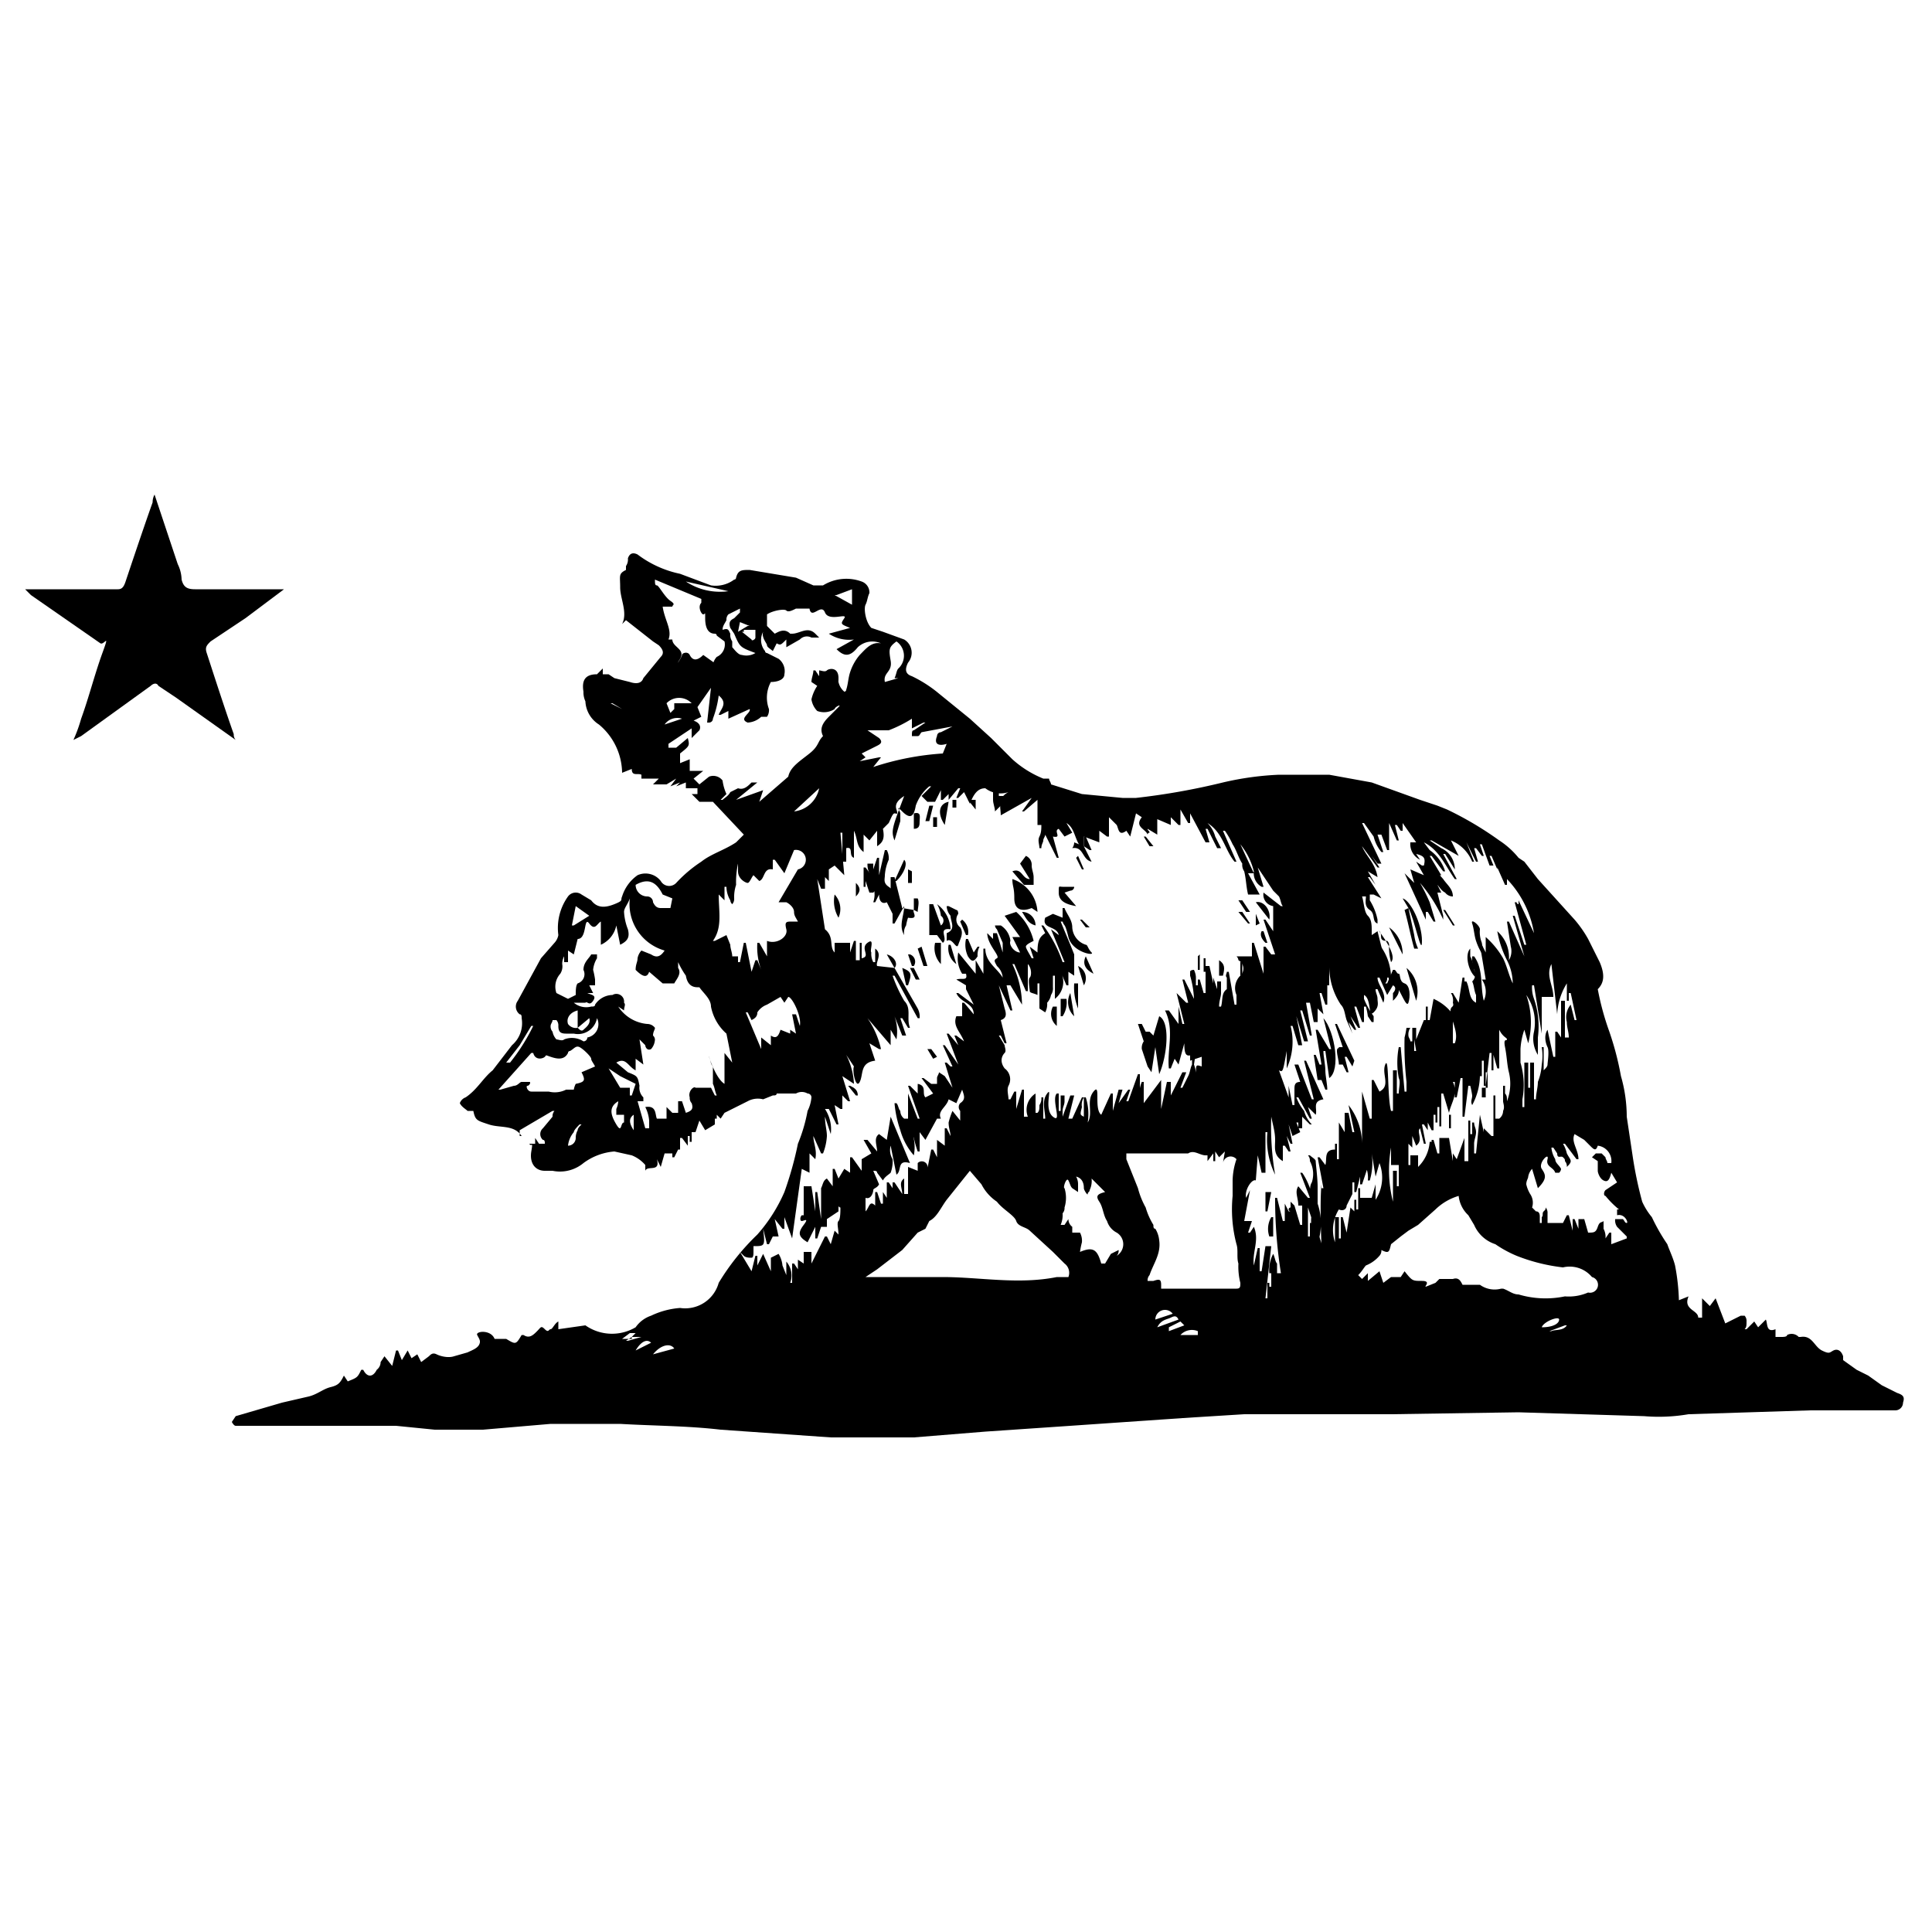<svg id="Layer_1" data-name="Layer 1" xmlns="http://www.w3.org/2000/svg" viewBox="0 0 100 100"><title>1-01</title><path d="M87.4,67.1c-.3.7.5.7.5,1.1h.2v-1l.4.4.3-.4.5,1.3.8-.4h.2a.4.4,0,0,1,.1.3c0,.2,0,.3-.1.4h.1l.4-.4.2.3.4-.4c.1.2,0,.7.5.5v.4h.3c.1,0,.3,0,.3-.1a.5.5,0,0,1,.6.1h.1c.6-.1.7.5,1.1.7s.4.1.6,0,.4,0,.5.3v.2l.7.5.6.3.7.5.8.4c.3.1.4.2.3.5a.4.4,0,0,1-.4.4H93.7l-6.3.2a9.1,9.1,0,0,1-2.3.1l-6.5-.2L72,73.2H64.4l-3.2.2-5.8.4-4.4.3-3.7.3H43L37.3,74c-1.7-.2-3.5-.2-5.2-.3H28.5L25,74H22.5l-2-.2H12.2c-.1,0-.2-.2-.2-.2l.2-.3,2.4-.7,1.3-.3c.5-.1.8-.4,1.2-.5s.5-.2.7-.6l.2.3c.5-.2.5-.2.7-.6h.1c.2.4.5.4.7,0a.5.5,0,0,0,.2-.4l.2-.3.4.5.2-.8h.1l.2.5.3-.5.2.4.3-.2.2.4.4-.3c.1-.1.2-.2.4-.1s.6.2.9.1l.7-.2c.2-.1.5-.2.6-.4s0-.3-.1-.5.7-.3.9.2h.6c.5.3.5.3.8-.2h.1c.3.2.5,0,.7-.2s.2-.3.4-.1.2,0,.3,0,.2-.3.4-.4v.4l1.4-.2a2.4,2.4,0,0,0,2.6.1,1.6,1.6,0,0,1,.8-.6,4.2,4.2,0,0,1,1.5-.4,1.8,1.8,0,0,0,2-1.3,12.2,12.2,0,0,1,2-2.5,8.3,8.3,0,0,0,1.4-2.2,18.2,18.2,0,0,0,.7-2.5,8.4,8.4,0,0,0,.5-1.7,1.9,1.9,0,0,0,.2-.7.2.2,0,0,0-.2-.2.6.6,0,0,0-.6,0h-1c0,.1-.1.1-.2.1l-.5.2a1.1,1.1,0,0,0-.8.1l-1.2.6-.2.3-.2-.2v.2h-.1v.3l-.5.3-.3-.5-.2.6h-.2v.5h-.1v-.3h-.1v.5l-.3-.4h-.1v.6h-.1l-.2.4h-.1v-.2h-.4l-.2.7L34,60c.2.7-.5.3-.6.6v-.3a1.8,1.8,0,0,0-.7-.5l-.9-.2a3.1,3.1,0,0,0-1.6.6,1.9,1.9,0,0,1-1.6.4h-.4c-.5,0-.8-.4-.7-1s0-.2-.1-.4h.3v-.3l.2.3h.3c0-.1,0-.2-.1-.2a.4.4,0,0,1,0-.6l.5-.6a.4.4,0,0,1,.1-.3h-.1l-1.7,1v.3H27c-.4-.6-1.1-.4-1.7-.6s-.7-.2-.8-.7h-.3c-.1-.1-.3-.2-.4-.4a.5.5,0,0,1,.3-.3c.6-.4.9-1,1.4-1.4l1-1.3a1.5,1.5,0,0,0,.5-1.4c0-.1,0-.2-.1-.2a.5.5,0,0,1-.1-.7L28,49.6l.7-.8a.8.8,0,0,0,.2-.4,2.8,2.8,0,0,1,.5-2,.5.5,0,0,1,.7-.1l.5.3c.3.4.7.4,1.2.2s.3-.2.4-.4a2.1,2.1,0,0,1,.8-1.1,1,1,0,0,1,1.2.3.5.5,0,0,0,.8.1,6.9,6.9,0,0,1,1.3-1.1c.5-.4,1.2-.6,1.8-1l.4-.4-1.6-1.7h-.7l-.4-.4h.3v-.3h-.6v-.3l-.5.2h0l.2-.2h0l-.5.2.3-.4h0l-.5.3h-.7l.3-.3h-.9v-.2c-.2-.1-.5.1-.5-.3l-.5.2A3.3,3.3,0,0,0,31,37.5a1.5,1.5,0,0,1-.7-1.2,1.1,1.1,0,0,1-.1-.5c-.1-.6.1-.9.7-.9l.3-.3v.3h.3l.3.2.8.2c.3.1.6.1.7-.2l.9-1.1c.2-.2.1-.4-.1-.6l-.3-.2-1.4-1.1-.2.2h0c.3-.6-.1-1.3-.1-1.9s-.1-.7.3-.9v-.2a.6.6,0,0,0,.1-.4c.1-.3.3-.3.5-.2a5.5,5.5,0,0,0,2.2,1l1.6.6A1.6,1.6,0,0,0,38,30a.1.1,0,0,0,.1-.1c.1-.4.3-.4.7-.4l2.4.4.9.4h.5a2.3,2.3,0,0,1,2-.2.6.6,0,0,1,.4.6c-.1.2-.1.4-.2.6s0,.9.3,1.2l.6.2,1.1.4a.8.8,0,0,1,.2,1.2c-.2.4-.1.6.2.7a6.7,6.7,0,0,1,1.4.9l1.6,1.3,1.1,1,.2.2.9.9a5.4,5.4,0,0,0,1.6,1h.3c0,.1.1.2.1.3l1.6.5,2.1.2h.7a35.4,35.4,0,0,0,4.5-.8,15.5,15.5,0,0,1,2.9-.4h2.6l2.2.4,2.5.9.9.3.5.2a17.5,17.5,0,0,1,2.7,1.6,4.3,4.3,0,0,1,1,.9l.3.2.7.9,1.9,2.1a6.1,6.1,0,0,1,.7,1l.6,1.2c.3.7.2,1.1-.1,1.4a14.1,14.1,0,0,0,.6,2.2,15.5,15.5,0,0,1,.6,2.3,7.6,7.6,0,0,1,.3,2.1l.3,2a20.5,20.5,0,0,0,.5,2.4,3.5,3.5,0,0,0,.5.8,10,10,0,0,0,.8,1.4c.1.3.3.7.4,1.1a11,11,0,0,1,.2,1.8ZM32.7,69.2l-.3.2h.1l.7-.2h-.5l.2-.2h-.3l-.4.3h.5Zm-2.8-16c.1.1.2.2.3.1s.4-.3.3-.6l-.6.5v-.9c-.4.1-.6.4-.5.7A.5.5,0,0,0,29.9,53.2Zm45.3-.7V54h.1c.2-.5-.1-1-.2-1.5s.2-.3.1-.6a.7.7,0,0,0-.1-.5h.1l.3.5.2-1.3h.1v.2h.1c.2.4.1.9.5,1.1v-.4c-.1-.2-.1-.5-.2-.7h0a.5.5,0,0,0,.1-.6,1.7,1.7,0,0,1-.1-.7h.1c.5.7.3,1.5.5,2.3a1.1,1.1,0,0,0-.1-1.1h.2l-.3-1.8h.1l.2.4v-.8a4.4,4.4,0,0,1,.9,1.1c.2.4.3.9.5,1.3a2.7,2.7,0,0,0-.3-1.2,5.3,5.3,0,0,1-.5-1.5,1.8,1.8,0,0,1,.6,1.5.9.9,0,0,0,.1-.7L78,47.7h.1l.8,1.8-.6-2.1h.1l.5,1.5H79l-.6-2.2h.1a.1.1,0,0,0,.1.1v-.2l.8,1.7a5.3,5.3,0,0,0-1.4-2.8v.3h-.1l-.4-.9V45l-.3-.7h-.1l.2.5h-.2l-.4-1.1h-.1l.2.6h-.1l-.3-.4h-.1l.2.7h-.1l-.5-1h0l.4,1h-.1a2,2,0,0,0-1.1-1.1l.4.8-1.4-.8h-.1l.6.4a1.2,1.2,0,0,1,.7,1.1l-.5-.8h-.1l.7,1.3h-.1c-.5-.7-.8-1.5-1.6-1.9l.3.4a2.1,2.1,0,0,1,.8,1.1h-.1l-.6-.8h-.1l.6,1h-.1l-.5-.6H74l.7.8c.2.3.5.5.5.9a.5.5,0,0,1-.4-.2c-.2-.1-.3-.3-.4-.4h0l.2.4h-.2l.3,1.2v.2a7.6,7.6,0,0,0-1.2-1.9,9.3,9.3,0,0,1,.5,1l.3,1h-.1l-.3-.5h-.1v.4l-1.1-2.4.5.5-.2-.7.7.3h0l-.4-.7.3.2h.1c.1-.4,0-.5-.4-.6l.2.3a.9.9,0,0,1-.5-.9h.3l-.7-1h0v.4h-.1l-.2-.3h-.1l.2.8h-.1l-.4-.9V44h-.1l-.3-.8h-.2l.3.9h-.1a2,2,0,0,1-.4-.8l-.5-.7h-.1l1,2.1h-.2l-.3-.4H71l.4.6h-.1l-.8-1.1c.2.5.7.9.8,1.6l-.5-.3h0l.4.7h0l-.3-.4h-.1l.7,1.1-.4-.2h-.2v.3a3,3,0,0,1,.4,1v.2c-.3-.1-.1-.5-.4-.7s-.2-.5-.2-.7h-.2c.1.3.1.8.3,1s.2.5.2.8v.2l.3-.2.6,2.4h-.1a.4.4,0,0,1-.1.3h.1l.3-.7.2.2h0v.5c.2.4.1.6-.2.9v-.4c.1-.1.2-.3,0-.4l-.3.5-.4-.9h-.1c0,.4.5.8.3,1.3l-.3-.7h-.1c0,.2.1.3.1.5s.1.4-.2.7-.1-.7-.5-.9v.2a4.1,4.1,0,0,0,.5.9v.3H71l-.2-.3a4.3,4.3,0,0,0-.1-.5h-.1v.8h-.1l-.3-.8h-.1l.3,1.1h-.1l-.4-.6h0l.3.7h-.1l-.3-.4h0l.2.6H70l-.3-.7c-.1-.3-.1-.6-.3-.8a3.6,3.6,0,0,1-.6-2V51h-.1v1h-.1l-.2-.6h-.1l.2,1.1-.3-.3v.7H68l-.2-1h-.2l.3,1.7h-.1l-.4-1.3h-.1l.4,1.6h-.2l-.4-1.3h0l.3,1.5h-.2l-.3-1h-.1a3.3,3.3,0,0,1-.2,2.2V54.4c-.2,1.1-.2,1.1-.4,1l.5,1.4v-.6h0l.2,1H67v-.8c0-.2,0-.4.3-.4l-.3-.9h.2l.7,1.8H68l-.5-2h.1l.9,2c-.6.1-.3.5-.4.8l-.4-.4h0l.2.6h-.1l-.6-1.1h-.1a2.5,2.5,0,0,0,.4.7,1.6,1.6,0,0,0,.4.7h-.1l-.4-.4v.6h-.2v-.3h-.1l.2.5-.4.2-.2-.6h0l.2,1h-.1l-.2-.4.2.8h-.1l-.2-.3h-.1v.8c-.5-.3-.4-.7-.4-1.1s-.1-.7-.2-1.2a14.6,14.6,0,0,0,.2,3,4.1,4.1,0,0,1-.4-2.2h-.1v2.1h-.2l-.2-.9L65,61.1c-.2-.1-.6.5-.5.9l.2-.4-.3,1.6h.4l-.2.6h.1l.2-.3c.3.7-.1,1.3,0,2l.2-.9h.1v1.2h.1l.2-1.3h.1v0h.2l-.3,2.7h.1v-.8h.1v.2h.1V65.5h0v.4h-.1a1.8,1.8,0,0,1,.2-1c.1.2.1.4.2.5v.5h.2A24.5,24.5,0,0,1,66,62h.1l.3,1.2h.1v-.9h0l.2.4h.1a.1.1,0,0,1,0-.2v-.3l.2.2.3,1h.1v-1h-.2c0-.4-.2-.7,0-1l.5.6h.1l-.5-1.3h.1c.5.7.8,2,.5,2.4l-.2-.6V64h.1v-.7h.1v.8h0v-.5a2.1,2.1,0,0,1,0-.8.5.5,0,0,0,0-.5c0-.3-.2-.8,0-1.1a1.4,1.4,0,0,0-.1-1.1.4.4,0,0,0-.1-.3h.1c.1.1.3.2.3.3s.1.9.1,1.3v.9a3.2,3.2,0,0,1,.1,1.7c0,.1.1.3.1.4s-.1-2.1,0-3.1v.2h.1l-.3-1.6h.1l.3.4c.1-.3-.1-.8.5-.8v-.3h.1v.8h.1V58.1l.3.5h0v-1h.2l.2,1h.1l-.3-1.4a3.3,3.3,0,0,1,.7,2.1V56.5h0l.4,1.4h.1v-2h.1l.3.6c.6-.3.1-.9.3-1.4s.1,1.7.3,2.4h.1V55.4h.2v1.2h.1c0-.3.1-.6,0-.8a4.3,4.3,0,0,1,0-1.6h.1l.2,2.3h.1V56a16.9,16.9,0,0,1-.1-2.3,4.3,4.3,0,0,0,.1-.5h.2a.6.6,0,0,0-.1.4c0,.1.1.2.1.3h.1v-.7h.1v1.2h.1l-.2-1.2h.2v.6l.4-1h.1v-.7h.1v.7h.1l.2-1.1h0A2.5,2.5,0,0,1,75.2,52.5ZM46.3,50.1h0l1.2,2.1a.9.9,0,0,1,.1.5h-.1l-1.2-2.2h-.1a7.5,7.5,0,0,0,.6,1.3c.4.4.1.9.3,1.4H47l-.3-.5h-.1l.3.9h-.2l-.4-1a2.4,2.4,0,0,1,.1,1.2l-.3-.5v.8h0l-1.2-1.4a4.6,4.6,0,0,1,.7,1.6h-.1L45,54h0l.3.9c-.8.1-.6.7-.8,1.1s-.4-.6-.3-.8l-.4-.6a3.7,3.7,0,0,1,.4,1.5l-.6-.4.4,1.3h-.1l-.3-.3v.7h-.1l-.3-.2.2,1h-.1l-.4-.8h-.2a1.9,1.9,0,0,1,.3,1.3H43l-.3-.9c0,.4.1.7.1,1a2.9,2.9,0,0,1-.2.9h-.1l-.4-.9c0,.4.2.7.1,1.2l-.3-.3v1l-.4-.2-.5,3.6H41l-.4-1.1h0v.6h-.1l-.4-.5.2.9h-.3l-.2.4h-.1l-.2-.8c.1.9.1.9-.5.9v.3c0,.1,0,.3-.1.3s-.3,0-.4-.1-.1-.1-.2-.2h0l.6,1,.2-.8h.1v.5l.3-.6.4.9v-.7l.4-.2a1.4,1.4,0,0,1,.2.6l.2.5h0v-.7a1.1,1.1,0,0,1,.2,1.1h.1V65.4h.1l.2.3v-.5l.3.2v-.6H42v.6h0l.7-1.4h.1v0l.2.4.2-.7.2.2c0-.3-.1-.6,0-.7s.1-.5.1-.7a.1.1,0,0,1-.1-.1v.3l-.6.4v.4h-.3l-.2.6h-.1v-.6l-.4.8c-.5-.3-.5-.5-.2-.9s0-.2-.1-.2-.1-.2,0-.3h.1V61.4H42l.2,1.3v-1h.1l.2,1.4V61.5c.1-.2.1-.4.3-.5l.3.4v-.9h.1l.2.5.3-.5.3.2v-.8h.1l.5.7V60l.5-.3-.4-.7h.2l.5.6c0-.3-.2-.7.1-.9l.4.3.2-1.2h0l1,2.4c-.7-.2-.4.4-.7.6l-.3-1.5a.9.9,0,0,0,.1.7,1.7,1.7,0,0,1-.1.7c-.1.1-.3.2-.4.4l-.3-.4c0-.1-.1-.1-.2-.1l.3.7c-.1.2-.3.2-.3.3s-.1.5-.4.4v.7c.2-.2.2-.6.5-.3v-.7h.1l.2.6h.1v-.6h0l.2.3v-.8H46l.2.3v-.3h.1l.4.6c0-.3-.2-.6.1-.8v.8H47V60.4l.5.2v-.4a.3.3,0,0,1,.5.3l.2-1h.1l.2.4V59l.4.3v-.9h.1l.2.4c0-.2-.1-.4-.1-.7a3.9,3.9,0,0,1,.2-.6l.4.5v-.5a.3.3,0,0,1,0-.4c.3-.2.2-.4.1-.7l-.3.7-.4-.2c-.1.4-.6.6-.4,1h-.2L47.9,59l-.3-.4v1h-.1a6.4,6.4,0,0,1-.2-.7l-.3-.7H47a2.2,2.2,0,0,1,.3,1.6,3.3,3.3,0,0,1-.7-1.3,5.8,5.8,0,0,1-.3-1.4h.1c.1.1.1.3.2.4a.5.5,0,0,0,.2.4H47V56.6H47l.5,1.3h.1L47,56.2h.1l.4.4v-.5c.5.1.2.5.4.7l.4-.2-.6-.8h.1l.4.3h.3v-.3c0-.1.1-.2.1-.3l.3.2.4.6-.4-1.3h.1l.2.2h.1l-.5-1.1h.1l.7,1L49,53.5h.1l.5.6h0l-.2-.5h.1l.4.3c-.2-.5-.6-.8-.4-1.3h.3v-.7h.1l.5.6c0-.6-.7-.6-.9-1.1h.1l.8.6-.4-.8v-.2l-.5-.3c.3-.1.6.1.5-.3h-.2a1.5,1.5,0,0,1-.2-1.1l.9,1.1v-.7h0l.4.7V49.1h.1c0,.7.6,1,.9,1.5a.9.9,0,0,0-.3-.6c-.1-.2-.2-.3,0-.4s-.5-.7-.5-1.3l.3.3v-.3h.2l.3,1v-.5l-.3-.7a.3.3,0,0,1-.1-.2h.3a1.1,1.1,0,0,1,.5.8c-.1.2.2.6.5.6l-.4-.8h.4l-.8-1.1.6-.2a2.9,2.9,0,0,1,.9,1.5c-.2.1-.4.2-.4.3s.2.4.3.6h.1l-.2-.6h0l.4.3c0-.6.1-.8.4-1l-.2-.4h.1a6.9,6.9,0,0,1,1,1.9h.1l-.7-1.7h0l.4.3c-.1-.5-.9-.3-.7-.9l.4-.2.5.2V47h.1c.1.3.4.6.4,1a1,1,0,0,0,.7.9c.1,0,.1.2.3.4s-1,0-1.2-.8-.2-.5-.3-.8h-.1l.5,1.2.2.5v1.1l-.3-.2v.7h-.1l-.3-.7a1.1,1.1,0,0,1-.3,1.4V50.5h-.1v.6a.6.6,0,0,1-.1.4.8.8,0,0,1-.2.4.9.9,0,0,1-.1.5l-.3-.2V50.9h-.1v.6c-.2-.1-.4-.1-.4-.2s-.1-.6,0-.7.1-.5-.1-.7v1.4h-.1l-.6-1.4h-.1a5,5,0,0,1,.5,2.1L52.3,51h-.2l.3,1.3h-.1l-.6-1.3.3,1.2c.1.3.1.5-.2.6l.3,1.2H52l-.2-.4h-.1l.3.5c0,.1.1.3,0,.4s-.3.4,0,.8a.7.7,0,0,1,.2.9c-.1.2,0,.5,0,.7h.1l.2-.4h.1v.9h0l.3-1H53v1.4h.2a1,1,0,0,1,.4-1.2v1h.1c.1-.1.1-.2.1-.4a.6.6,0,0,0,.1-.4H54v1.1h.1c0-.4-.2-.9.1-1.3s-.2.8.3,1.2-.1-.9.2-1.2h.1v.9h.1v-.8h.2v.3c0,.2-.1.3-.1.5v.3h0l.4-1.1h.2l-.3,1.2h.2l.5-1.1h.1a.7.7,0,0,0-.1.5c-.1.4-.1.4.1.5v-1h.1a2.8,2.8,0,0,1,.1,1.3c.3-.5-.1-1.1.3-1.6s0,.9.4,1.2l.5-1.1h.1v.9l.3-1.1h.2l-.2.7.5-.7h.1l-.2.6h.1l.5-1.4h.1V57a1.7,1.7,0,0,1,.1-1h.1v1.1l.9-1.2v1.5l.3-1.4h.2v.7l.6-1.2h.2l-.3.8h.1l.3-.6c.1-.2.1-.4.2-.6h.1a1.7,1.7,0,0,1,0,1.2,1.7,1.7,0,0,0,.1-.7c0-.5,0-.5.3-.4v-.5l-.6.2V53.8H62l-.2,1.3h-.1v-.5c-.3.1-.4,0-.4-.6l-.3,1.1-.2-.3-.2.5h-.1c-.1-1,.3-2-.2-3h.2l.5.7v-.9H61l.2.9h.1l-.4-1.6h0l.5.5h.1l-.3-1.2h.1l.5,1a5,5,0,0,0-.2-1.2v-.2c0-.1.2-.1.2-.1s.1.2.1.4v.4H62v-.3h.1l.2.7h.1V50h.2l.2.9v-.3h0l.2.6v-.4h.2v.6c0,.2-.1.4-.1.7h.1c.1-.3,0-.7.3-.9h0v-.6c-.1-.1,0-.2,0-.3h.1l.3,1.7h.1v-.5a.9.9,0,0,1,.2-1,.5.5,0,0,0-.1-.8.3.3,0,0,0-.1-.2h.8v-.7h.1l.5,1.6V49h.1l.3.4H66l-.6-1.8h.1l.4.6V46.9a.6.6,0,0,1-.5-.7l.9.7h.1c-.1-.1-.1-.3-.2-.5l-.3-.3-.8-1.2h0l.3,1h-.1a.8.8,0,0,1-.4-.8,3.7,3.7,0,0,0-.7-1.4l.7,1.5h-.3l.6,1.1h-.6c-.1-.4-.1-.8-.2-1.2a.6.6,0,0,1-.1-.4c-.2-.3-.3-.7-.5-1a4.3,4.3,0,0,0-.4-.7h-.1l.7,1.6h-.1c-.5-.6-.6-1.5-1.4-2a1.6,1.6,0,0,1,.4.7l.3.6H63l-.5-1h-.1l.2.7h-.2l-.8-1.5h0v.5h-.1l-.4-.7v.8h-.1l-.4-.4v.4l-.7-.3v.8l-.5-.3c0,.1.1.1.1.2a.1.1,0,0,0-.1.1c-.1-.3-.7-.4-.3-.9l-.3-.2-.3,1.2-.2-.3c-.4.3-.4-.1-.5-.3l-.4-.4v1h-.1l-.4-.3v.6l-.8-.3V44c-.5-.4-.4-1.1-.9-1.4l.3.5-.4.2-.3-.4c-.3.1.2.5-.3.4l.3,1.1h-.1l-.6-1.2c0,.1-.1.2-.1.3s-.1.2-.1.4h-.1c0-.2-.1-.4,0-.6s.1-.4.1-.6h-.2V41.4l-.7.6h-.1l.5-.7-1.6.9c0-.4-.2-.9.4-1.2a1.3,1.3,0,0,1-1.2-.2c-.4,0-.6.3-.8.8l-.3-.6-.3.3h-.1l.2-.5h-.1l-.5.6v-.3l-.3.3h-.1v-.5l-.3.6h-.4l-.3-.3.5-.5h-.1a2.3,2.3,0,0,0-.7,1c-.1.6-.3.7-.7.3s-.1,0-.1.1v.4h0l-.3,1c-.2-.5-.1-.7.5-2.3-.3.2-.5.4-.4.7s0,.2-.1.2-.2.3-.3.5l-.3.3c.1.5,0,.7-.3.9V43l-.4.5-.3-.3v.9c-.4-.3-.3-.7-.5-1.1v1.4c-.3-.1,0-.6-.4-.5v.7h-.2V43.1h-.1l.2,2.2-.5-.5-.3.2v.6l-.2-.2V46h-.2l-.2-.5.4,2.6c.5.4.2.9.5,1.2v-.5H44v.5l.2-.6h.1v1h.2v-.9h.1v.8c.5-.1-.1-.5.3-.8s.1.4.2.5a.9.9,0,0,0,.1.5h.1v-.7c.4.3,0,.7.1.9Zm-5.5-9.9c.1-.5.6-.8,1.1-1.2s.4-.6.7-.9h0c-.2-.4,0-.7.3-1s.3-.3.5-.5-.2,0-.2.1a1,1,0,0,1-.9.1,1.1,1.1,0,0,1-.3-.6,2.1,2.1,0,0,1,.3-.7l-.3-.2c0-.2.1-.4.1-.6h.1l.2.3h0v-.3c.1,0,.3.1.4,0s.6-.2.6.4-.1.2,0,.2a.9.9,0,0,0,.3.5.1.1,0,0,0,.1-.1c.1-.3.1-.6.2-.9a2.6,2.6,0,0,1,.5-.9c.3-.3.6-.7,1.1-.6h0a1.1,1.1,0,0,0-1.2.2c-.4.5-.7.5-1.1.1l.9-.5a1.9,1.9,0,0,1-1.3-.3h0l1.1-.3c-.5-.2-.5-.2-.3-.5s-.8.2-1-.3-.7.4-.8-.2h-.7c-.2.1-.4.2-.5.1s-.7,0-1,.2v.6l.4.4c.2-.1.5-.3.8,0h.1c.4,0,.8-.4,1.2,0s.1.1.2.2H42a.5.5,0,0,0-.6.1l-.7.4v-.4c-.3.3-.3.3-.5.2l-.2.4c-.1-.1-.3-.2-.3-.3s-.3-.4-.2-.7a.9.9,0,0,0,.1,1,.1.1,0,0,0,.1.1l.6.3a.8.8,0,0,1,.3.8c0,.3-.4.4-.7.4a1.7,1.7,0,0,0-.1,1.4.6.6,0,0,1-.1.4h-.3a1.1,1.1,0,0,1-.7.3c-.5-.2.2-.5.1-.7l-1.1.5v-.4l-.4.2h-.1c.1-.3.5-.6,0-1a5.3,5.3,0,0,1-.3,1.2.2.2,0,0,1-.2.2h-.1l.2-1.8-.7,1,.2.5-.4.2c.3.1.4.3.3.5l-.4.4v-.5l-1.2.8v.2h.4l.6-.5c.1.4.1.4-.4.8v.5l.5-.2v.6h.7l-.5.4.3.3.5-.4a.6.6,0,0,1,.7.2,2.5,2.5,0,0,0,.2.7l-.3.3h.1c.1-.1.3-.2.4-.4l.4-.2c.3.1.5-.1.7-.3h.3l-1.1.9h0l1.4-.5-.2.6ZM37.6,53.5a2.5,2.5,0,0,1-.8-1.4c0-.4-.4-.7-.6-1h-.1q-.5,0-.6-.6a4.3,4.3,0,0,1-.4-.7v.3c.2.3-.1.6-.2.8h-.6l-.7-.6c-.1.3-.3.3-.7-.1h0c0-.3.1-.4.1-.6a.8.8,0,0,1,.2-.4l.5.2c.3.2.5.1.7-.2a2.5,2.5,0,0,1-1.8-2.7c-.1.3-.3.5-.3.7a2.9,2.9,0,0,0,.2.9c.1.4,0,.6-.4.8l-.2-1a1.4,1.4,0,0,1-.8,1V47.7c-.2.1-.3.5-.6.1s-.1.8-.6.8l-.2.8-.3-.2v.6h-.2v-.3a.8.8,0,0,0-.1.4.7.7,0,0,1-.1.5,1,1,0,0,0-.2,1l.6.3.4-.2c0-.2,0-.5.1-.6a.5.5,0,0,0,.3-.7c0-.4.3-.6.4-.8h.3v.2a1.4,1.4,0,0,0-.2.6,4.3,4.3,0,0,1,.1.5V51h-.3l.2.4h-.3c.2.1.5.1.3.4s-.3,0-.4.1h-.6a1,1,0,0,0,.9.2c.1,0,.2,0,.2-.1a1.1,1.1,0,0,1,.9-.5.4.4,0,0,1,.6.4c.1.1,0,.2,0,.4l-.3-.2a2,2,0,0,0,1.5.9.5.5,0,0,1,.4.2c0,.1-.1.2-.1.4a.3.3,0,0,1,.1.2.8.8,0,0,1-.2.5c-.2.1-.3-.1-.3-.2l-.3-.3.2,1.3-.4-.3v.6c-.4-.2-.5-.7-1-.4l.6.5c.5.2.5.2.6.7a.7.7,0,0,0,.2.6v.2H33l.4,1.4h.2V58a1.9,1.9,0,0,0-.2-.7c.6-.1.5.4.6.6h.5v-.6l.3.3h.3V57h.2l.2.6c.3-.1.4-.2.3-.5a.4.4,0,0,1-.1-.3c-.1-.3.2-.6.3-.5h.8l.2.4h.1c-.1-.2-.1-.4-.2-.6v-.9c-.1-.1-.1-.2-.2-.5s.3,1.1.8,1.4V54.5l.4.5Zm25.8,6.1-.3.3-.2-.3v.5h-.1v-.4l-.3.4v-.3h-.1c-.3,0-.6-.3-.9-.1H58.3v.3l.6,1.5a4.2,4.2,0,0,0,.4,1,3.6,3.6,0,0,0,.4.9c0,.1,0,.2.1.2a1.4,1.4,0,0,1,.2.6c.1.7-.3,1.2-.5,1.8a.4.4,0,0,0-.1.3h.3c.3-.1.4-.1.4.2v.2h3.9c.2,0,.2-.1.2-.3a3.4,3.4,0,0,1-.1-1c-.1-.3,0-.7-.1-1a7.1,7.1,0,0,1-.2-2.5v-.8a3.6,3.6,0,0,1,.2-1.1.4.4,0,0,0-.7.2ZM44.8,66.1h4c1.9,0,3.9.4,5.9,0h.6a.6.6,0,0,0-.2-.7l-.6-.6-1.2-1.1c-.2-.2-.6-.2-.7-.5s-.7-.6-1-1a2.4,2.4,0,0,1-.8-.9l-.6-.7L49,62.1c-.3.4-.5.9-.9,1.1l-.2.4-.4.2-.8.9-1.3,1ZM70.3,66l.2.2.3-.3v.4l.6-.5.2.6.4-.3h.5l.2-.3c.4.5.4.5.9.5s.1.3.2.3l.5-.2.2-.2h.7c.3-.1.4.1.5.3h.9a1.3,1.3,0,0,0,1.1.2h.1c.3.1.5.3.8.3a4.9,4.9,0,0,0,2.4.1,2.5,2.5,0,0,0,1.2-.2.4.4,0,0,0,.2-.8,1.5,1.5,0,0,0-1.5-.5,9.4,9.4,0,0,1-2.4-.6,6,6,0,0,1-1.1-.6,1.8,1.8,0,0,1-1.1-1l-.3-.5a1.6,1.6,0,0,1-.5-1,2.9,2.9,0,0,0-1.2.7l-.9.8-.5.3-.4.3-.5.4c-.1.4-.1.5-.5.3a.4.4,0,0,1-.1.3,1.8,1.8,0,0,1-.7.5C70.6,65.6,70.5,65.8,70.3,66Zm5.5-7.1h0v1.2H76V58h.1v.7h.1v-.6h.1c0,.2.1.3.1.5s-.1.4-.1.6v.5h.1l.2-2,.2.9h0v-.2l.4.4h.1V56.7h.1v1.2h.2a.5.5,0,0,0,.2-.4c.1-.2,0-.4,0-.5v-.8h.1v.4c.1.1.1.2.1.4a2.5,2.5,0,0,0,.1-1.5c-.1-.4-.1-.8-.2-1.3s.1-.3.1-.4-.2-.1-.4-.5v2h-.1l-.2-.7v.8h-.1v-.9h-.1l-.2,1.7h-.1V54.9h-.1v1.4H77v-.8h-.1v1.3h-.2V55.7h-.1a3.3,3.3,0,0,1-.4,1.5c-.1-.2,0-.3,0-.5a4.3,4.3,0,0,0-.1-.5h-.1l-.2,1.6h-.1V55.8h-.1l-.2,1h-.1V56h-.1c.3.6-.1,1.1-.2,1.6l-.3-1h-.1v1.7h-.1v-1h-.1v.8h-.1v-.4h-.1v.8h-.1l-.2-.4v.4h0l-.2-.3h-.1l.2,1h-.1l-.2-.8c-.2.2.2.6-.2.9l-.2-.5v.6h0l-.2-.2v1.1H72v-.9a6.6,6.6,0,0,0,.1,2.8V60.6h.2v.8h.1V59.9h.1v.4H73v-.5h.4v.6a2,2,0,0,0,.6-1.3h.1V60h0V59h.1l.2.7h.1v-.8H75l.2,1.2v-.4l.2.3Zm5.2.3h-.1a1.7,1.7,0,0,1,.2.5c.1.2.2.3.2.4s-.1.2-.2.3a.4.4,0,0,0-.1-.3c0-.1,0-.1-.1-.2s-.3.1-.3-.2l-.2-.3h-.1a1.4,1.4,0,0,0,.2.6c0,.2.2.3.3.5a.3.3,0,0,1-.1.2h-.2c-.1-.3-.5-.3-.4-.7s-.5.2-.3.5.3.5-.2,1l-.3-1a.8.8,0,0,0-.2.4c0,.1-.1.2-.1.4a1.7,1.7,0,0,0,.2.5.8.8,0,0,1,.1.7l.2.2c.2,0,.2.2.2.3v.3h.1V63c.1-.1,0-.2.1-.3s.1-.1.1-.2a.4.4,0,0,1,.1.3v.5h.8l.2-.4h.1l.2.8v-.6h.1l.2.5v-.5H82l.2.7c.3,0,.4,0,.5-.3s.2-.2.3-.3v.4a.9.9,0,0,1,.1.5l.2-.3h.1v.6l.8-.3V64l-.5-.5a.6.6,0,0,1-.1-.4H84c.1.1.1.2.2.2s-.1-.5-.5-.4v-.3h.1a4.6,4.6,0,0,1-.7-.7c-.1,0-.1-.2,0-.3l.6-.4-.3-.5c-.1.4-.2.5-.4.4s-.3-.4-.3-.5v-.5l-.3-.2.2-.2h.3l.2.2c0,.1.1.2.1.3h.2a.8.8,0,0,0-.7-.9c-.1.3-.2.2-.4,0L82,59l-.5-.3c-.2.4.2.8.2,1.3h-.1ZM41.1,44l-.5,1.2-.5-.7H40V45c-.5-.1-.4.5-.7.6l-.3-.3c-.1.1-.2.4-.3.4s-.5-.2-.5-.6,0-.3,0-.4a4.5,4.5,0,0,0-.1,1.1,2,2,0,0,0-.1.7.4.4,0,0,1-.1.3.3.3,0,0,1-.1-.2,1.4,1.4,0,0,1-.2-.7h-.1v.7l-.3-.3c0,.9.2,1.7-.3,2.4h.1l.6-.3.2.5c0,.2.1.4.1.6h.3v.3h.1l.2-1h.1l.3,1.5.2-.6h.1l.2.5a3.4,3.4,0,0,1-.2-1.4h.1l.4.7v-.8c.5.2,1.1-.2,1-.6s0-.4.3-.4h.3c-.1-.2-.2-.3-.2-.5s-.2-.4-.4-.5h-.4l1-1.7A.4.4,0,0,0,41.1,44ZM34.6,33.1h.2c0,.4.7.5.4,1s.1-.1.1-.2.3-.2.4,0,.3.4.7,0l.7.5h-.2a.8.8,0,0,1,.2-.4.7.7,0,0,0,.4-.8l-.4-.3a.1.1,0,0,0-.1-.1c-.4,0-.5-.4-.5-.8s0-.2-.1-.2-.3-.4-.1-.6v-.2l-2.4-1c0,.2,0,.3.1.3s.4.6.7.8.1.2.1.3h-.5C34.4,32.1,34.8,32.6,34.6,33.1ZM30.8,55.2c-.1-.2-.2-.3-.2-.4s-.4-.5-.6-.6-.3.1-.5.2a.1.1,0,0,0-.1.1c-.2.4-.6.3-.9.2s-.2-.1-.3,0-.5.2-.6-.2h-.1l-1.7,1.9h.1l.7-.2c.2,0,.3-.2.4-.2s.3,0,.4,0,0,.2-.1.2,0,.3.2.3h.9a1.3,1.3,0,0,0,.9-.1h.4a1,1,0,0,1,.1-.3c.5-.1.5-.2.3-.6Zm24.9,5.7a.8.8,0,0,1,.1.4v.4l-.3-.2c-.1-.1-.1-.2-.2-.4s-.3.4-.2.4a1.7,1.7,0,0,1,0,1,.4.4,0,0,1-.1.3,1.3,1.3,0,0,1-.1.6h.2l.2-.3a.5.5,0,0,0,.2.4v.3h.4a.9.9,0,0,1,.1.5,4.3,4.3,0,0,0-.1.5c.7-.3.9-.1,1.1.6h.2l.3-.5.4-.2a.4.4,0,0,1-.1.3h0a.7.7,0,0,0,0-1.2,1,1,0,0,1-.5-.6c-.2-.3-.2-.7-.4-1s-.1-.4.3-.5l-.7-.7a1.1,1.1,0,0,1-.1.6c0,.1-.1.1-.1.2s-.2-.2-.2-.3S56.1,61,55.7,60.9Zm24.6-11c-.3.6.1,1.1.1,1.7h-.6v1.9h0L79.4,51h-.1a1.7,1.7,0,0,0,.1.7,4.4,4.4,0,0,1,.2,2v.9a1.6,1.6,0,0,1-.2-1.2,2.5,2.5,0,0,0-.4-1.9,4.3,4.3,0,0,1,.1,2.5l-.2-.7a3.6,3.6,0,0,0-.2,1v.7a4.1,4.1,0,0,1,.1,1.9v.4h.1V55h.2v1.3h.1V55h.2v1.9h.1c0-.3.1-.6.1-.9a2.9,2.9,0,0,0,.2-.9,2.7,2.7,0,0,0,0-.9h.1v1.2c.1-.1.2-.2.2-.3s.1-.7,0-.9-.2-.6,0-.9l.3,1.4h.1V53.4h.1l.2.3V51.8H81v1.9h.2c0-.3-.1-.5-.1-.8a1,1,0,0,1,.2-.9l.2.8h.1l-.3-1.4h-.1v.4h-.1v-.9a3.3,3.3,0,0,0-.5,1.6ZM45.2,39.7a14.4,14.4,0,0,1,3.6-.7l.2-.5c-.3.1-.7.1-.5-.4a.2.2,0,0,1,.2-.2l.6-.3-1.6.3c-.1.1-.1.2-.2.2h-.3c0-.2,0-.3.1-.3l.6-.4h-.1l-.6.3v-.5a6.7,6.7,0,0,1-1.2.6H44.9l.6.4c.2.2.1.3-.1.4l-.8.4h0l.2.2-.3.2,1-.2h.1ZM39.9,54.1v-.5c.3.2.4,0,.5-.3l.5.2v-.2l.3.2-.2-1h.2l.2.6c.1-.5-.4-1.5-.6-1.5l-.2.3-.2-.3-.7.4a1,1,0,0,0-.5.4c0,.2-.1.3-.3.4l-.2-.4h-.1l.8,1.9v-.6Zm30.6,7.2h-.1v-.4l-.2.8h-.1v-.5H70v.6l-.3.6c0,.2-.2.3-.4.2a2,2,0,0,0-.2,1.7V63h.2v1.1h.1V63h.1l.2.8.2-1.3.2.2v-.6h.1v.5h.1V61.5h.1V62H71l.2-.7v.8a2.1,2.1,0,0,0,.2-1.9l-.2.7L71,59.7a3.3,3.3,0,0,1-.1,1.4h-.1a1.5,1.5,0,0,0-.1-.7h.1ZM34.8,46.5l-.5-.2c-.3-.6-.7-.9-1.4-.5a.6.6,0,0,0,.6.6.3.3,0,0,1,.3.3c.1.2.2.3.4.3s.3,0,.5,0Zm11-11.2.7-.2h-.2c.1-.2.1-.4.2-.5a.9.9,0,0,0-.1-1.4c-.4.3-.4.4-.3,1S45.7,34.8,45.8,35.3ZM30.9,52.7a1,1,0,0,1-1.2.8h-.4c-.3,0-.4-.1-.4-.4a.4.4,0,0,0-.1-.3h-.2c0,.1-.1.2-.1.3a.4.4,0,0,0,.1.3.8.8,0,0,0,.2.4c.1,0,.3.1.4,0a1.1,1.1,0,0,1,1,.1.2.2,0,0,0,.2-.2A.7.7,0,0,0,30.9,52.7Zm6.5-20.1c.3-.1.3,0,.4.2a.6.6,0,0,0,.1.4v.3c.1.1.3.4.5.4a.9.9,0,0,0,.7-.1c-.8-.3-.8-.3-1.1-1l-.2-.3c-.1-.3,0-.4.2-.5l.3-.3v-.2l-.6.3a.4.4,0,0,0-.1.3C37.5,32.3,37.4,32.4,37.4,32.6ZM32.9,56.1l-.8-.4-.6-.4h0l.6,1h.5v.4h.1Zm-3.3-8.2h.1l.8-.5-.7-.5ZM43.3,30.8h-.1l.9.5v-.8ZM27.6,53.1h-.1l-.6,1-.7.9h.2A10,10,0,0,0,27.6,53.1ZM37.7,30.6l-2.2-.5h0A3.2,3.2,0,0,0,37.7,30.6Zm4.7,10.2L41.1,42A1.5,1.5,0,0,0,42.4,40.8ZM32,57c-.5.3-.4.7-.1,1.2s.2-.1.4-.1v-.4h-.4v-.3A1.1,1.1,0,0,0,32,57Zm2.5-20.6.2.5.2-.2v-.3h.9A.9.9,0,0,0,34.5,36.4Zm-.7,33.7,1.1-.3C34.7,69.5,34.2,69.6,33.8,70.1Zm4.7-37.4h-.1l.5.4c0,.1.2,0,.2-.1s0-.2,0-.4h-.6ZM61,68.3c-.1-.2-.2-.2-.4-.1s-.5.1-.7.5Zm-31.6-9a.4.4,0,0,0,.4-.4.8.8,0,0,1,.1-.4c0-.1.1-.2.2-.3H30c-.1.1-.3.3-.3.4A1.3,1.3,0,0,0,29.4,59.3Zm50.4,9.4c.6,0,.9-.2.9-.4S79.9,68.4,79.8,68.7ZM60.7,68a.5.5,0,0,0-.9.3ZM38.2,32.7l.5-.3h.1l-.5-.2Zm-2.9,4.5a.8.8,0,0,0-.9.3ZM60.5,68.7v.2l.8-.3-.2-.2Zm.6.4H62v-.2A.8.8,0,0,0,61.1,69.1ZM32.8,58.5v-.8C32.5,57.9,32.6,58.2,32.8,58.5ZM80.2,68.9h.1c.2-.1.6,0,.8-.3H81Zm-46.5.6c-.2-.2-.5-.1-.8.4Zm-2-33.1h-.1l.6.3h0Z"/><path d="M12.2,38.3,9.1,36.1l-.9-.6c-.1-.2-.3-.1-.4,0L4.2,38.1l-.4.2a7.6,7.6,0,0,0,.4-1.1c.4-1.1.7-2.3,1.1-3.4s.1-.4-.1-.5L1.6,30.8l-.3-.3H6.1c.2,0,.3-.1.4-.4s.9-2.7,1.4-4.1a.8.8,0,0,1,.1-.4l1.2,3.6a1.9,1.9,0,0,1,.2.8c.1.4.3.5.7.5h4.6l-2,1.5-1.8,1.2c-.2.2-.3.3-.2.6s.9,2.8,1.4,4.2A.4.4,0,0,0,12.2,38.3Z"/><path d="M46.3,50.1l-.4-.7c.4.1.6.5.4.7Z"/><path d="M47.3,47.1c-.1.1.3.5-.3.4a2.3,2.3,0,0,0-.1.4.7.7,0,0,0-.1.5c-.3-.5,0-1,0-1.5l-.5.9h-.1v-.5l-.3-.6c-.2.1-.4,0-.4-.4l-.2.4h-.1c.2-.6-.1-1-.2-1.5a1.1,1.1,0,0,1-.1-.5h.2v0h.1V45l.2-.6h.1v.9l.3-1.3h.1a.9.9,0,0,1,.1.5,2.4,2.4,0,0,0-.2.8c0,.2-.1.4.2.6s.1.4.1.7V45.4h.2l.4,1.6Z"/><path d="M59.7,53.6l.3-1c.6.3.4,2.1,0,3l-.2-1.4h0l-.2,1.3-.2-.3-.3-.9a.6.6,0,0,1,.1-.4l-.3-.9h.2l.2.4h.2Z"/><path d="M49.2,48.1c-.7-.1-.1.5-.4.7l-.3-.4h-.4V46.8h.2l.4,1.1a.3.3,0,0,0,0-.5,1.4,1.4,0,0,0-.2-.6A1.7,1.7,0,0,1,49.2,48.1Z"/><path d="M52.4,45.5a1.9,1.9,0,0,1,1.3,1.7l-.3-.2c-.5.2-.9.1-.9-.5S52.4,45.9,52.4,45.5Z"/><path d="M49.1,46.9l.4.2c.1,0,.1.2.1.2a.5.5,0,0,0,.1.7c.2.3,0,.6-.1.9s-.3-.4-.6-.2v-.4c.5-.2.2-.6.2-.9a.8.8,0,0,1-.2-.5Z"/><path d="M52.8,44.7l.3-.4a.5.5,0,0,1,.3.5c0,.2.1.4.1.6v.4H53l-.6-.7c.5-.2.5.4.9.4Z"/><path d="M55.1,46.2l.6.7c-.6-.1-.9-.3-.9-.7s0-.3.2-.3h.6a.2.2,0,0,1-.2.2Z"/><path d="M44.8,45.6v.3h-.1v-1h.1l.3.4a1.6,1.6,0,0,1,.3.6c0,.1-.1.2-.2.3H45Z"/><path d="M51.7,41.2h.6l-.8.8c0-.2-.1-.4-.1-.6v-.5h.3Z"/><path d="M50.6,49.5c-.2.3-.3.3-.5,0a1.4,1.4,0,0,1-.1-.9h.1l.3.7.2-.3h.1a.9.9,0,0,0-.1.5Z"/><path d="M56.1,43.8l.4.8c-.5-.1-.4-.8-1-.7a.5.5,0,0,0,.1-.3l.5.2Z"/><path d="M48.9,42.7c-.4-.6-.3-1.1.2-1.2Z"/><path d="M65.7,47.6l-.7-.9C65.4,46.6,65.8,47.1,65.7,47.6Z"/><path d="M43.2,46.3a1.1,1.1,0,0,1,.2,1.2A1.7,1.7,0,0,1,43.2,46.3Z"/><path d="M55.8,52.2a3,3,0,0,1-.2-1.3h.2v1.4Z"/><path d="M46.3,45.6l.5-1.1c.2.2,0,.7-.4,1.1Z"/><path d="M53.6,47.9c-.4-.1-.5-.4-.7-.7A.7.7,0,0,1,53.6,47.9Z"/><path d="M46.9,51l-.2-.9c.5.2.5.3.3.9Z"/><path d="M48.7,48.8v1.1a1.2,1.2,0,0,1-.3-1.1Z"/><path d="M47.3,42.1c.4-.1.3.2.3.4s0,.4-.3.4v-.8Z"/><path d="M55.4,51.4l.2,1.2A1,1,0,0,1,55.4,51.4Z"/><path d="M47.7,49l.3,1h-.2l-.3-.9Z"/><path d="M49.2,48.9l.3,1a1,1,0,0,1-.4-1Z"/><path d="M54.7,52.1v1a.8.8,0,0,1-.2-1Z"/><path d="M56.1,51l-.3-1A.7.7,0,0,1,56.1,51Z"/><path d="M55.2,51.7a1.3,1.3,0,0,1-.2.9h-.1v-.9Z"/><path d="M49.8,47.6a.8.8,0,0,1,.3.8H50l-.3-.7Z"/><path d="M56.2,49.5l.4.9C56.2,50.2,56,49.9,56.2,49.5Z"/><path d="M56.1,43.8h0v-.5h.1l.3.7h-.1Z"/><path d="M47.9,42.5l.2-.8h.2l-.2.8Z"/><path d="M62.1,49.4v.8H62v-.7Z"/><path d="M63.1,50.5v-.8c.3.2.3.4.2.8Z"/><path d="M64.5,47.2l-.4-.6h.2l.4.6Z"/><path d="M44.3,46.4v-.7C44.5,45.9,44.6,46.1,44.3,46.4Z"/><path d="M44,56.2c.2.1.4.2.4.5h-.1l-.4-.5Z"/><path d="M47.3,50.1l.3.6h-.2l-.3-.6Z"/><path d="M62.3,50.3v-.7h.1v.7Z"/><path d="M47.3,47.1h0v-.6h.2c.1.2,0,.5,0,.7Z"/><path d="M47.2,45.1v.6h-.2v-.7Z"/><path d="M65.4,48.2l.2.6h-.1c-.2-.2-.3-.4-.2-.6Z"/><path d="M47.2,50l-.2-.6h.1a.4.4,0,0,1,.2.6Z"/><path d="M64.6,47.8l-.5-.6h.2l.4.6Z"/><path d="M55.8,44.3l.3.7H56l-.3-.6Z"/><path d="M64.2,50.5v-.7h.1v.7Z"/><path d="M57.3,57.3v.6h-.1a.9.9,0,0,1,.1-.7Z"/><path d="M48.3,54.8l-.3-.5h.2l.3.4Z"/><path d="M49.5,41.4v.4h-.2v-.4Z"/><path d="M50.5,41.4v.5l-.4-.5Z"/><path d="M65,47.9v-.6H65l.2.5Z"/><path d="M48.3,42.8v-.5h.2v.5Z"/><path d="M59.5,43.8l-.3-.5h.1l.4.5Z"/><path d="M56.2,48l-.3-.4H56l.4.4Z"/><path d="M68.1,54.6l.2.5h.1l-.3-1.8h.1l.6,1h.1l-.4-1.6c.6.7.9,2.7.3,3.1l-.2-1.4h-.1c0,.3.1.7.1,1s.1.7.1,1h-.1l-.2-.5h-.2L68,54.6Z"/><path d="M70,55.2l-.3-.5h-.1l.2.8h-.1l-.2-.4h-.2c0-.2-.1-.5-.1-.7s.1-.1.1-.2h.2l-.4-1.2h.1l.9,1.9Z"/><path d="M72.3,51.1l-.2-.9h.1c.1.1.1.2.2.2s0,.4.3.5.3.7.2,1-.4-.6-.6-.8Z"/><path d="M72.9,47l-.3-.5c.4.1,1,1.3,1,2.2s-.4-1.2-.7-1.7Z"/><path d="M72,49.8a2.8,2.8,0,0,1-.1-.9.3.3,0,0,0-.1-.2c-.5,0-.2-.3-.4-.5S72.4,49.4,72,49.8Z"/><path d="M72.8,50.1a1.6,1.6,0,0,1,.5,1.7Z"/><path d="M72.9,47h0l.3,1.4a2.5,2.5,0,0,0,.2.7h-.2c-.2-.7-.3-1.3-.5-2Z"/><path d="M76.8,49.5a3,3,0,0,1-.4-.8c-.1-.3-.1-.6-.2-.9s.4.1.4.3a1.5,1.5,0,0,0,.1.7,2.5,2.5,0,0,0,.2.7Z"/><path d="M71.9,50.7l-.5-1.8a2.8,2.8,0,0,1,.6,1.8Z"/><path d="M76.4,50.6c-.4-.3-.6-1.2-.3-1.5v.4a1.9,1.9,0,0,1,.2.7.6.6,0,0,1,.1.4Z"/><path d="M72.6,49.4,71.9,48A1.7,1.7,0,0,1,72.6,49.4Z"/><path d="M65.7,64a1.2,1.2,0,0,1,.1-1h.1v1Z"/><path d="M65.8,61.7l-.2,1h-.1v-1Z"/><path d="M75.2,47.9l-.5-.8h.1l.5.8Z"/><path d="M75.1,57.7v.7h-.1v-.7Z"/></svg>